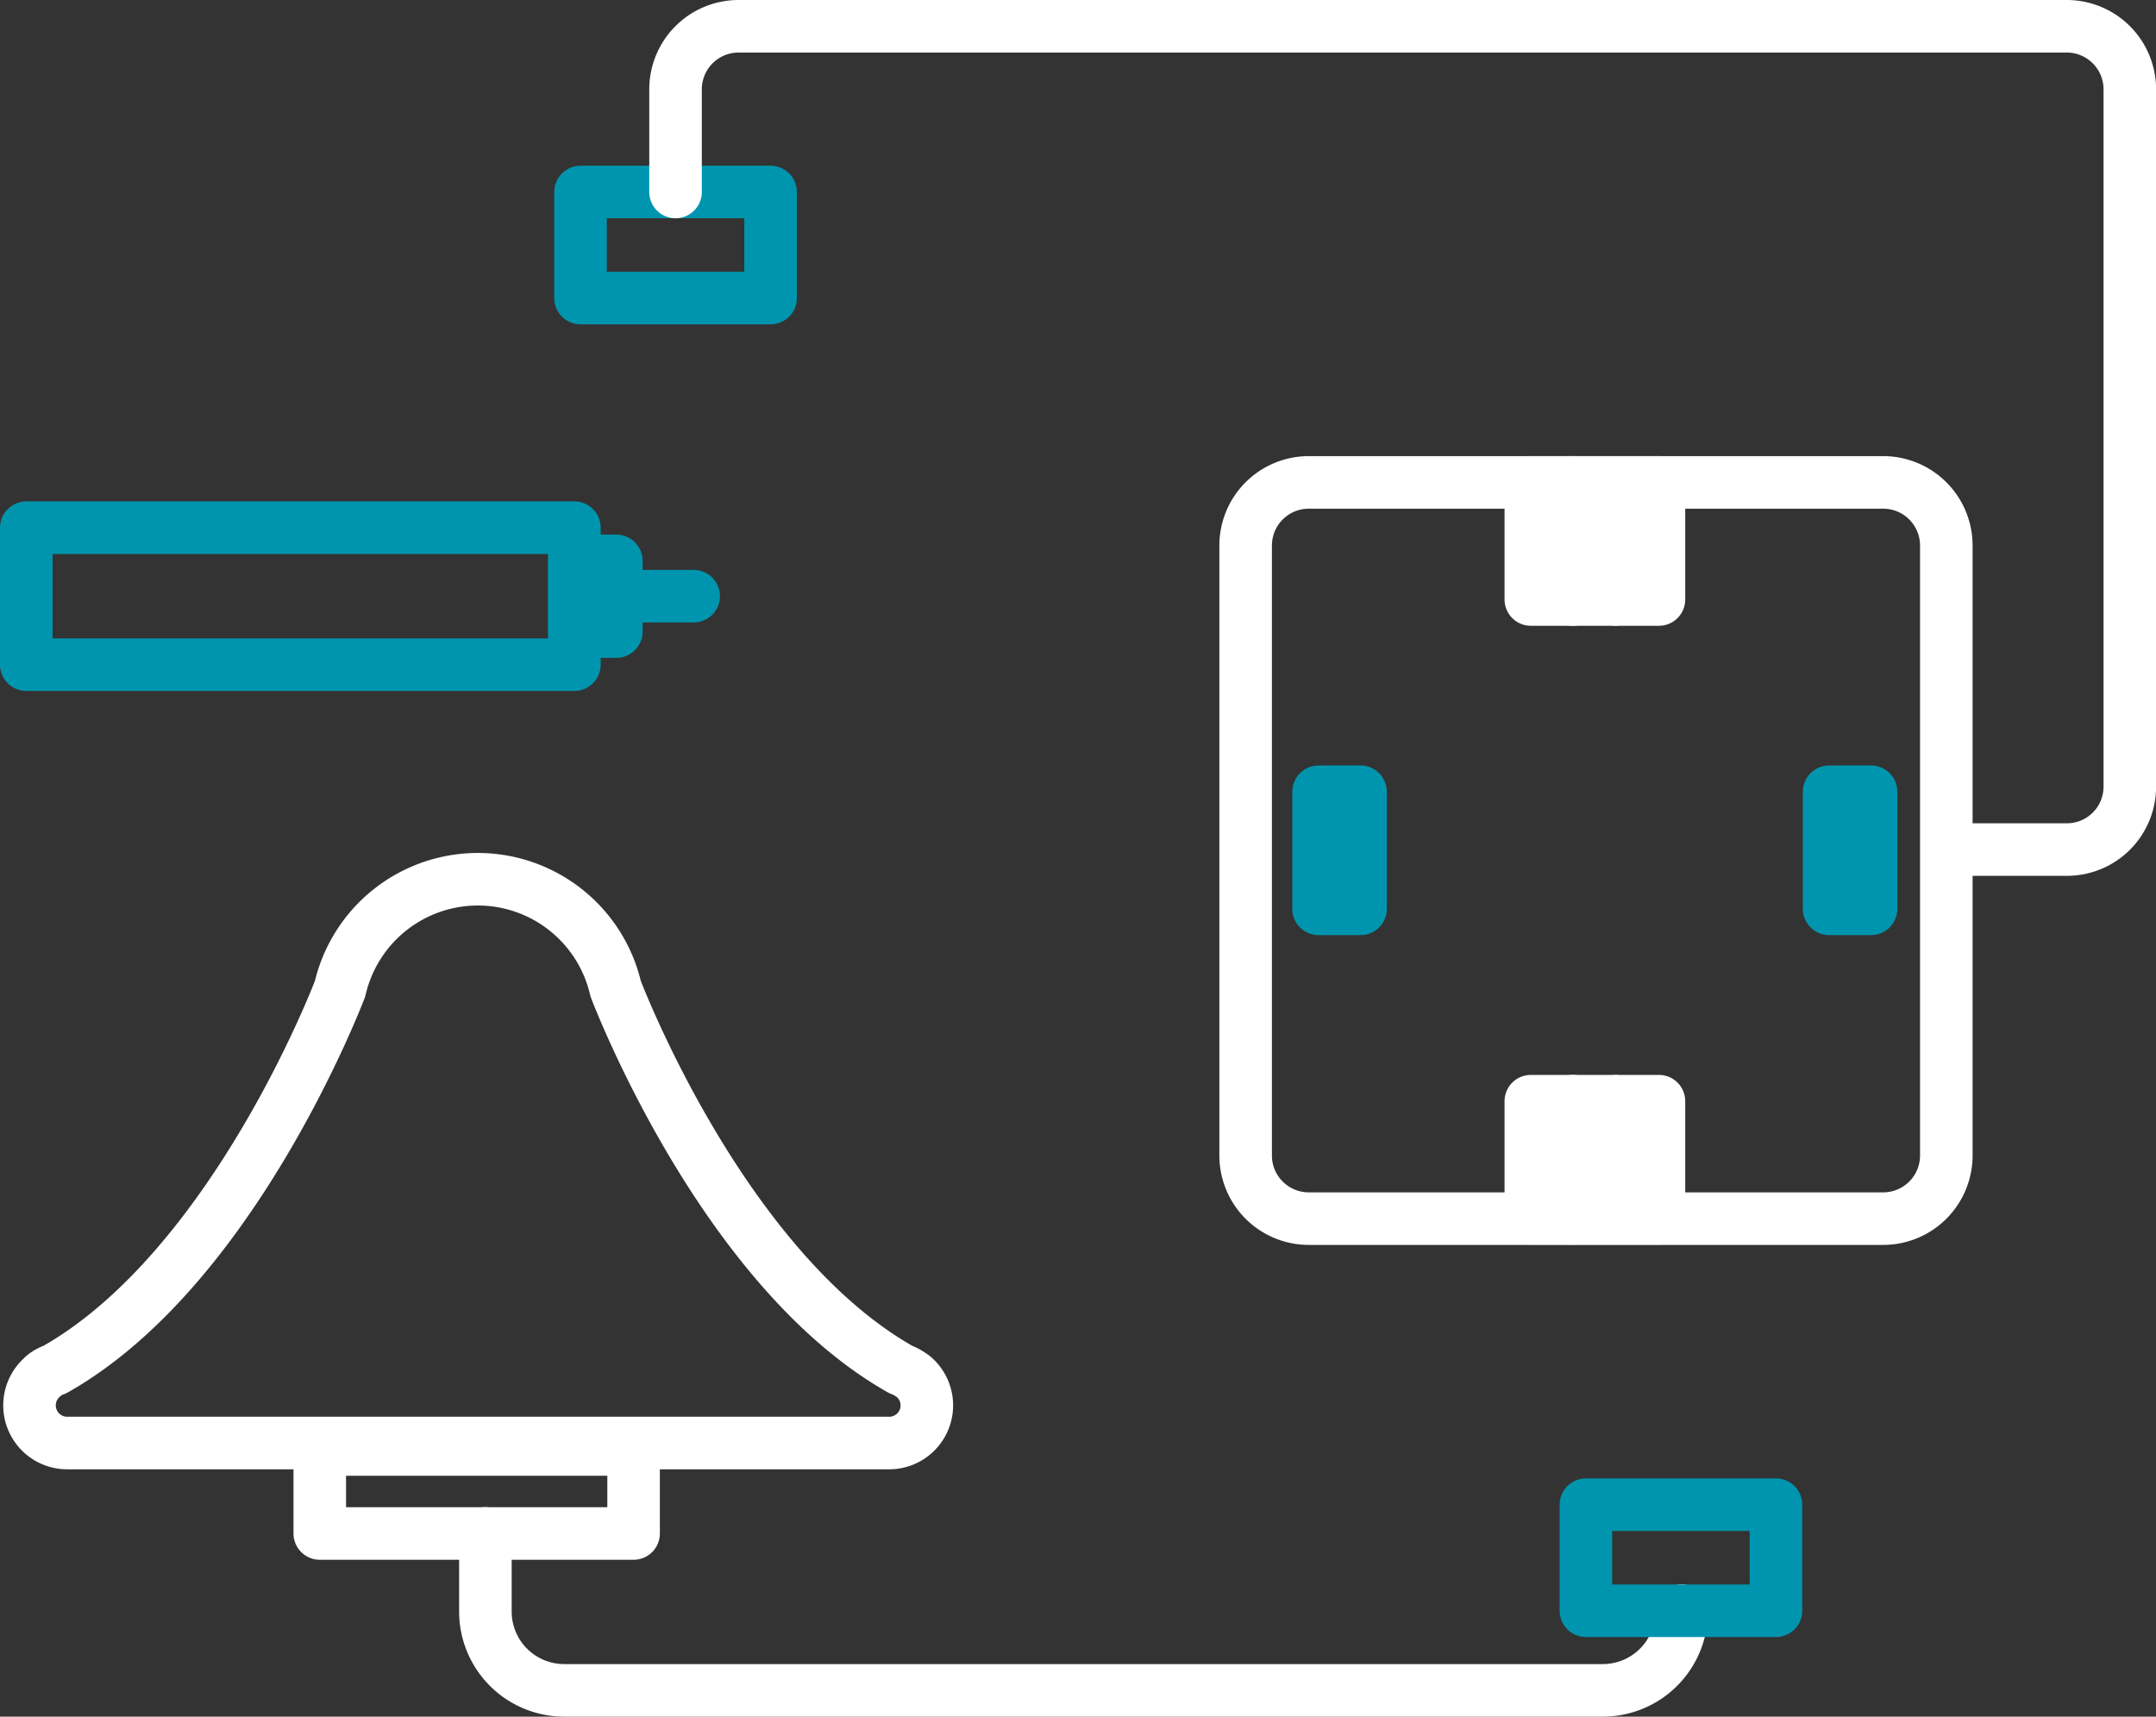 <svg xmlns="http://www.w3.org/2000/svg" viewBox="0 0 246.16 196">
  <rect x="0" y="0" width="246.16" height="196" fill="#333333" stroke="none"/>
  <defs>
    <style>
      .cls-1, .cls-2 {
        fill: none;
        stroke-linecap: round;
        stroke-linejoin: round;
        stroke-width: 6px;
      }

      .cls-1 {
        stroke: #fff;
      }

      .cls-2 {
        stroke: #0095ae;
      }
    </style>
  </defs>
  <title>Asset 12</title>
  <g id="Layer_2" data-name="Layer 2">
    <g id="Layer_1-2" data-name="Layer 1">
      <g>
        <path class="cls-1" d="M104.16,157.09h0a4.91,4.91,0,0,0-1.29-.71c-20.54-11.58-32.58-43.5-32.58-43.5h0a16.15,16.15,0,0,0-31.46,0h0s-12.06,31.92-32.58,43.5a4.28,4.28,0,0,0-1.29.71H5a4.3,4.3,0,0,0,2.75,7.67h93.66a4.3,4.3,0,0,0,2.78-7.67Z"/>
        <rect class="cls-1" x="36.51" y="165.5" width="35.83" height="9.59"/>
        <path class="cls-1" d="M55.42,175.08V184a9,9,0,0,0,9,9H183a9,9,0,0,0,9-9h0v-.1"/>
        <rect class="cls-2" x="181.07" y="171.8" width="21.7" height="12.11"/>
        <rect class="cls-2" x="66.28" y="21.92" width="21.7" height="12.11"/>
        <path class="cls-1" d="M149.44,55.08H215a7.21,7.21,0,0,1,7.22,7.22v69.62a7.21,7.21,0,0,1-7.22,7.22H149.44a7.21,7.21,0,0,1-7.22-7.22V62.29A7.21,7.21,0,0,1,149.44,55.08Z"/>
        <g>
          <rect class="cls-2" x="208.84" y="90.4" width="4.79" height="13.37"/>
          <rect class="cls-2" x="150.55" y="90.4" width="4.79" height="13.37"/>
        </g>
        <g>
          <rect class="cls-1" x="174.78" y="55.08" width="4.79" height="13.37"/>
          <rect class="cls-1" x="179.57" y="55.08" width="4.79" height="13.37"/>
          <rect class="cls-1" x="184.62" y="55.08" width="4.79" height="13.37"/>
        </g>
        <g>
          <rect class="cls-1" x="174.78" y="125.73" width="4.79" height="13.37"/>
          <rect class="cls-1" x="179.57" y="125.73" width="4.79" height="13.37"/>
          <rect class="cls-1" x="184.62" y="125.73" width="4.79" height="13.37"/>
        </g>
        <path class="cls-1" d="M222.72,97,236,97a7.18,7.18,0,0,0,7.17-7.19V10.19A7.2,7.2,0,0,0,236,3H84.32a7.2,7.2,0,0,0-7.19,7.19h0V21.92"/>
        <g>
          <rect class="cls-2" x="3" y="60.25" width="62.58" height="15.64"/>
          <rect class="cls-2" x="65.58" y="64.04" width="4.79" height="8.07"/>
          <line class="cls-2" x1="70.37" y1="68.07" x2="79.2" y2="68.07"/>
        </g>
      </g>
    </g>
  </g>
</svg>
